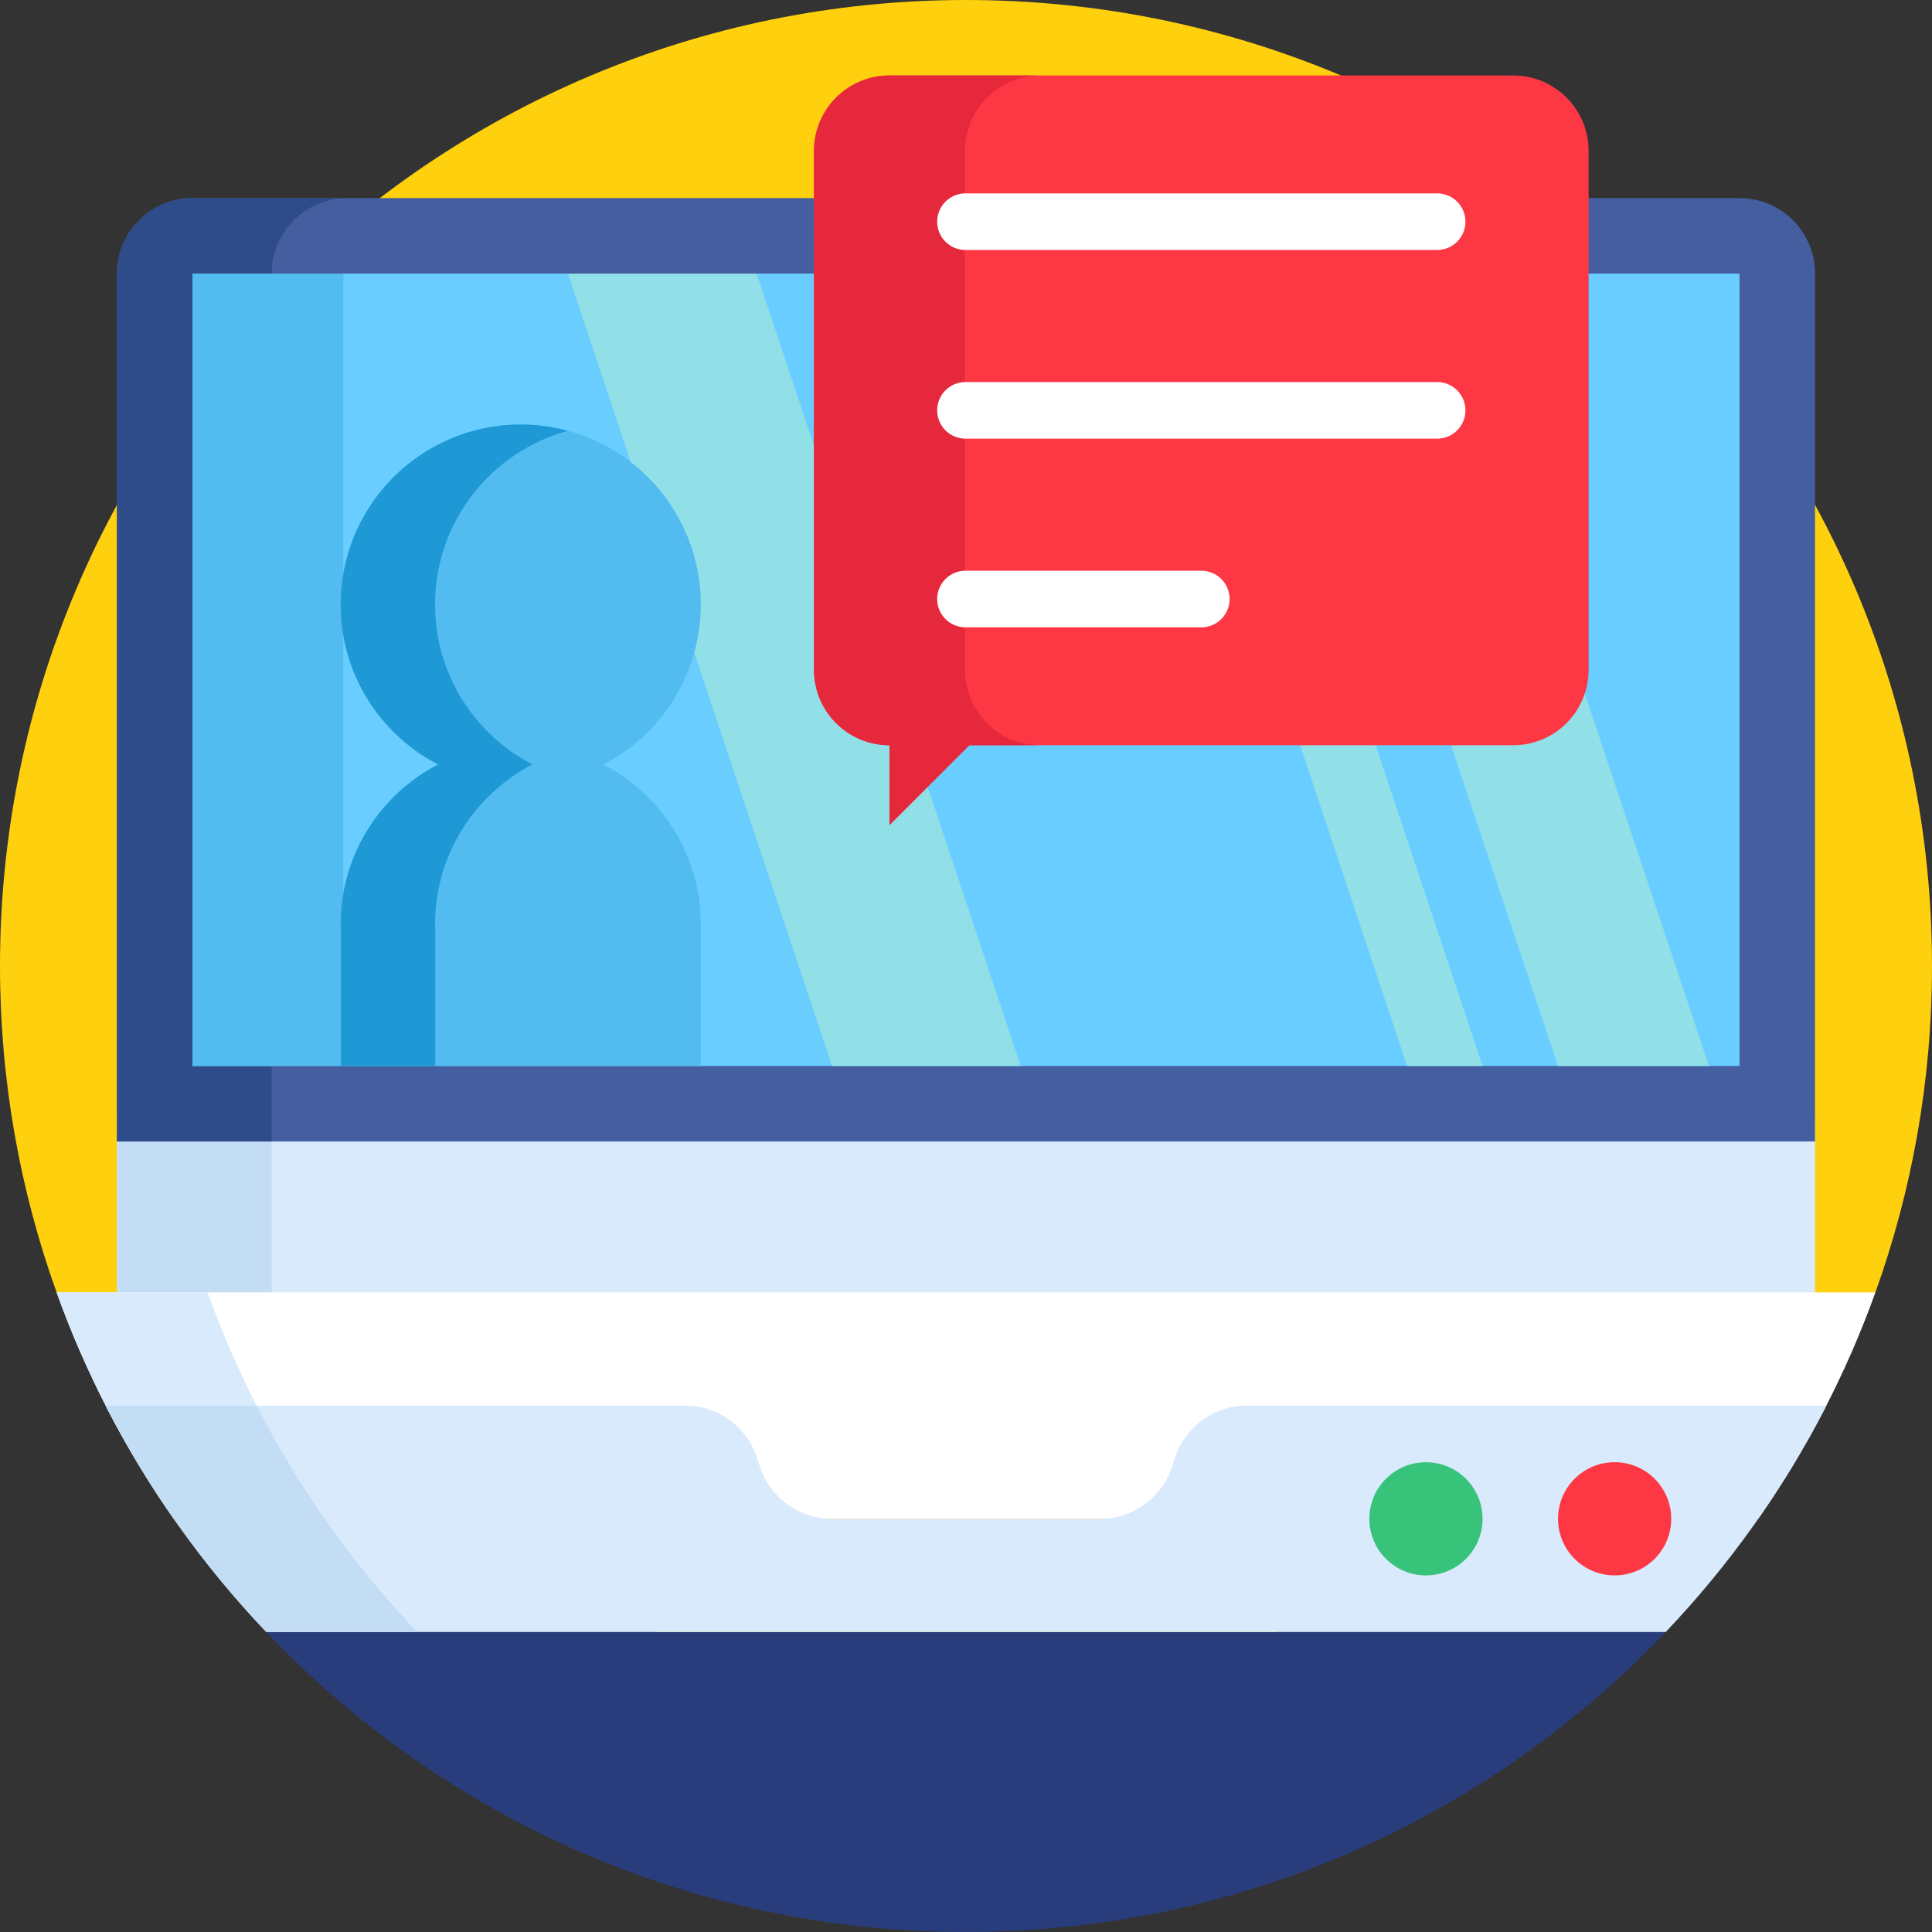 <svg id="Capa_1" enable-background="new 0 0 512 512" height="512" viewBox="0 0 512 512" width="512" xmlns="http://www.w3.org/2000/svg"><rect x="0" y="0" width="512" height="512" fill="#333333" stroke="none"/><path d="m497.002 342.5c9.7-27.021 14.998-56.14 14.998-86.5 0-141.385-114.615-256-256-256s-256 114.615-256 256c0 30.36 5.298 59.479 14.998 86.5l241.002 136.5z" fill="#ffd00d"/><path d="m441.427 432.5h-370.854c46.632 48.975 112.464 79.5 185.427 79.5s138.795-30.525 185.427-79.5z" fill="#293d7c"/><path d="m31 295.5h450v77h-450z" fill="#d9eafc"/><path d="m31 295.5h41v77h-41z" fill="#c3ddf4"/><path d="m31 302.5v-230c0-11.046 8.954-20 20-20h410c11.046 0 20 8.954 20 20v230z" fill="#445ea0"/><path d="m92 52.5h-41c-11.046 0-20 8.954-20 20v230h41v-230c0-11.046 8.954-20 20-20z" fill="#2e4c89"/><path d="m151-27.5h210v410h-210z" fill="#69cdff" transform="matrix(0 1 -1 0 433.5 -78.5)"/><path d="m51 72.5h40v210h-40z" fill="#52bbef"/><g fill="#91e0e8"><path d="m270.5 282.5h-50l-70-210h50z"/><path d="m452.892 282.5h-40l-70-210h40z"/><path d="m392.892 282.5h-20l-70-210h20z"/></g><path d="m46.056 402.5h419.889c12.85-18.381 23.348-38.524 31.058-60h-482.005c7.709 21.476 18.207 41.619 31.058 60z" fill="#fff"/><path d="m14.998 342.5c7.709 21.476 18.207 41.619 31.057 60h40c-12.85-18.381-23.348-38.524-31.057-60z" fill="#d9eafc"/><path d="m70.573 432.5h370.853c16.915-17.765 31.304-37.956 42.589-60h-153.6c-8.608 0-16.251 5.509-18.974 13.675l-.883 2.649c-2.722 8.167-10.365 13.675-18.974 13.675h-71.17c-8.609 0-16.251-5.509-18.974-13.675l-.883-2.649c-2.722-8.167-10.365-13.675-18.974-13.675h-153.599c11.286 22.044 25.675 42.235 42.589 60z" fill="#d9eafc"/><path d="m27.984 372.5c11.286 22.044 25.675 42.235 42.589 60h40c-16.915-17.765-31.304-37.956-42.589-60z" fill="#c3ddf4"/><circle cx="377.892" cy="402.5" fill="#37c47a" r="15"/><circle cx="427.892" cy="402.5" fill="#fe3745" r="15"/><path d="m159.912 202.596c15.324-7.939 25.802-23.932 25.802-42.381 0-26.352-21.363-47.714-47.714-47.714-26.352 0-47.714 21.362-47.714 47.714 0 18.45 10.478 34.442 25.802 42.381-15.324 7.939-25.802 23.929-25.802 42.378h.05v37.526h95.378v-37.527c0-18.449-10.478-34.439-25.802-42.377z" fill="#52bbef"/><path d="m115.286 244.974c0-18.449 10.478-34.439 25.802-42.378-15.324-7.939-25.802-23.932-25.802-42.381 0-22.025 14.928-40.554 35.214-46.049-3.985-1.079-8.173-1.666-12.5-1.666-26.352 0-47.714 21.362-47.714 47.714 0 18.45 10.478 34.442 25.802 42.381-15.324 7.939-25.802 23.929-25.802 42.378h.05v37.527h25v-37.526z" fill="#1e99d6"/><path d="m401 20h-165.286c-11.046 0-20 8.954-20 20v137.5c0 11.046 8.954 20 20 20v21.167l21.167-21.167h144.119c11.046 0 20-8.954 20-20v-137.5c0-11.046-8.954-20-20-20z" fill="#fe3745"/><path d="m255.714 177.5v-137.5c0-11.046 8.954-20 20-20h-40c-11.046 0-20 8.954-20 20v137.5c0 11.046 8.954 20 20 20v21.167l21.167-21.167h18.833c-11.045 0-20-8.954-20-20z" fill="#e6283c"/><path d="m380.857 116.25h-125c-4.142 0-7.5-3.358-7.5-7.5s3.358-7.5 7.5-7.5h125c4.143 0 7.5 3.358 7.5 7.5s-3.357 7.5-7.5 7.5z" fill="#fff"/><path d="m318.357 166.25h-62.5c-4.142 0-7.5-3.358-7.5-7.5s3.358-7.5 7.5-7.5h62.5c4.143 0 7.5 3.358 7.5 7.5s-3.357 7.5-7.5 7.5z" fill="#fff"/><path d="m380.857 66.25h-125c-4.142 0-7.5-3.358-7.5-7.5s3.358-7.5 7.5-7.5h125c4.143 0 7.5 3.358 7.5 7.5s-3.357 7.5-7.5 7.5z" fill="#fff"/></svg>